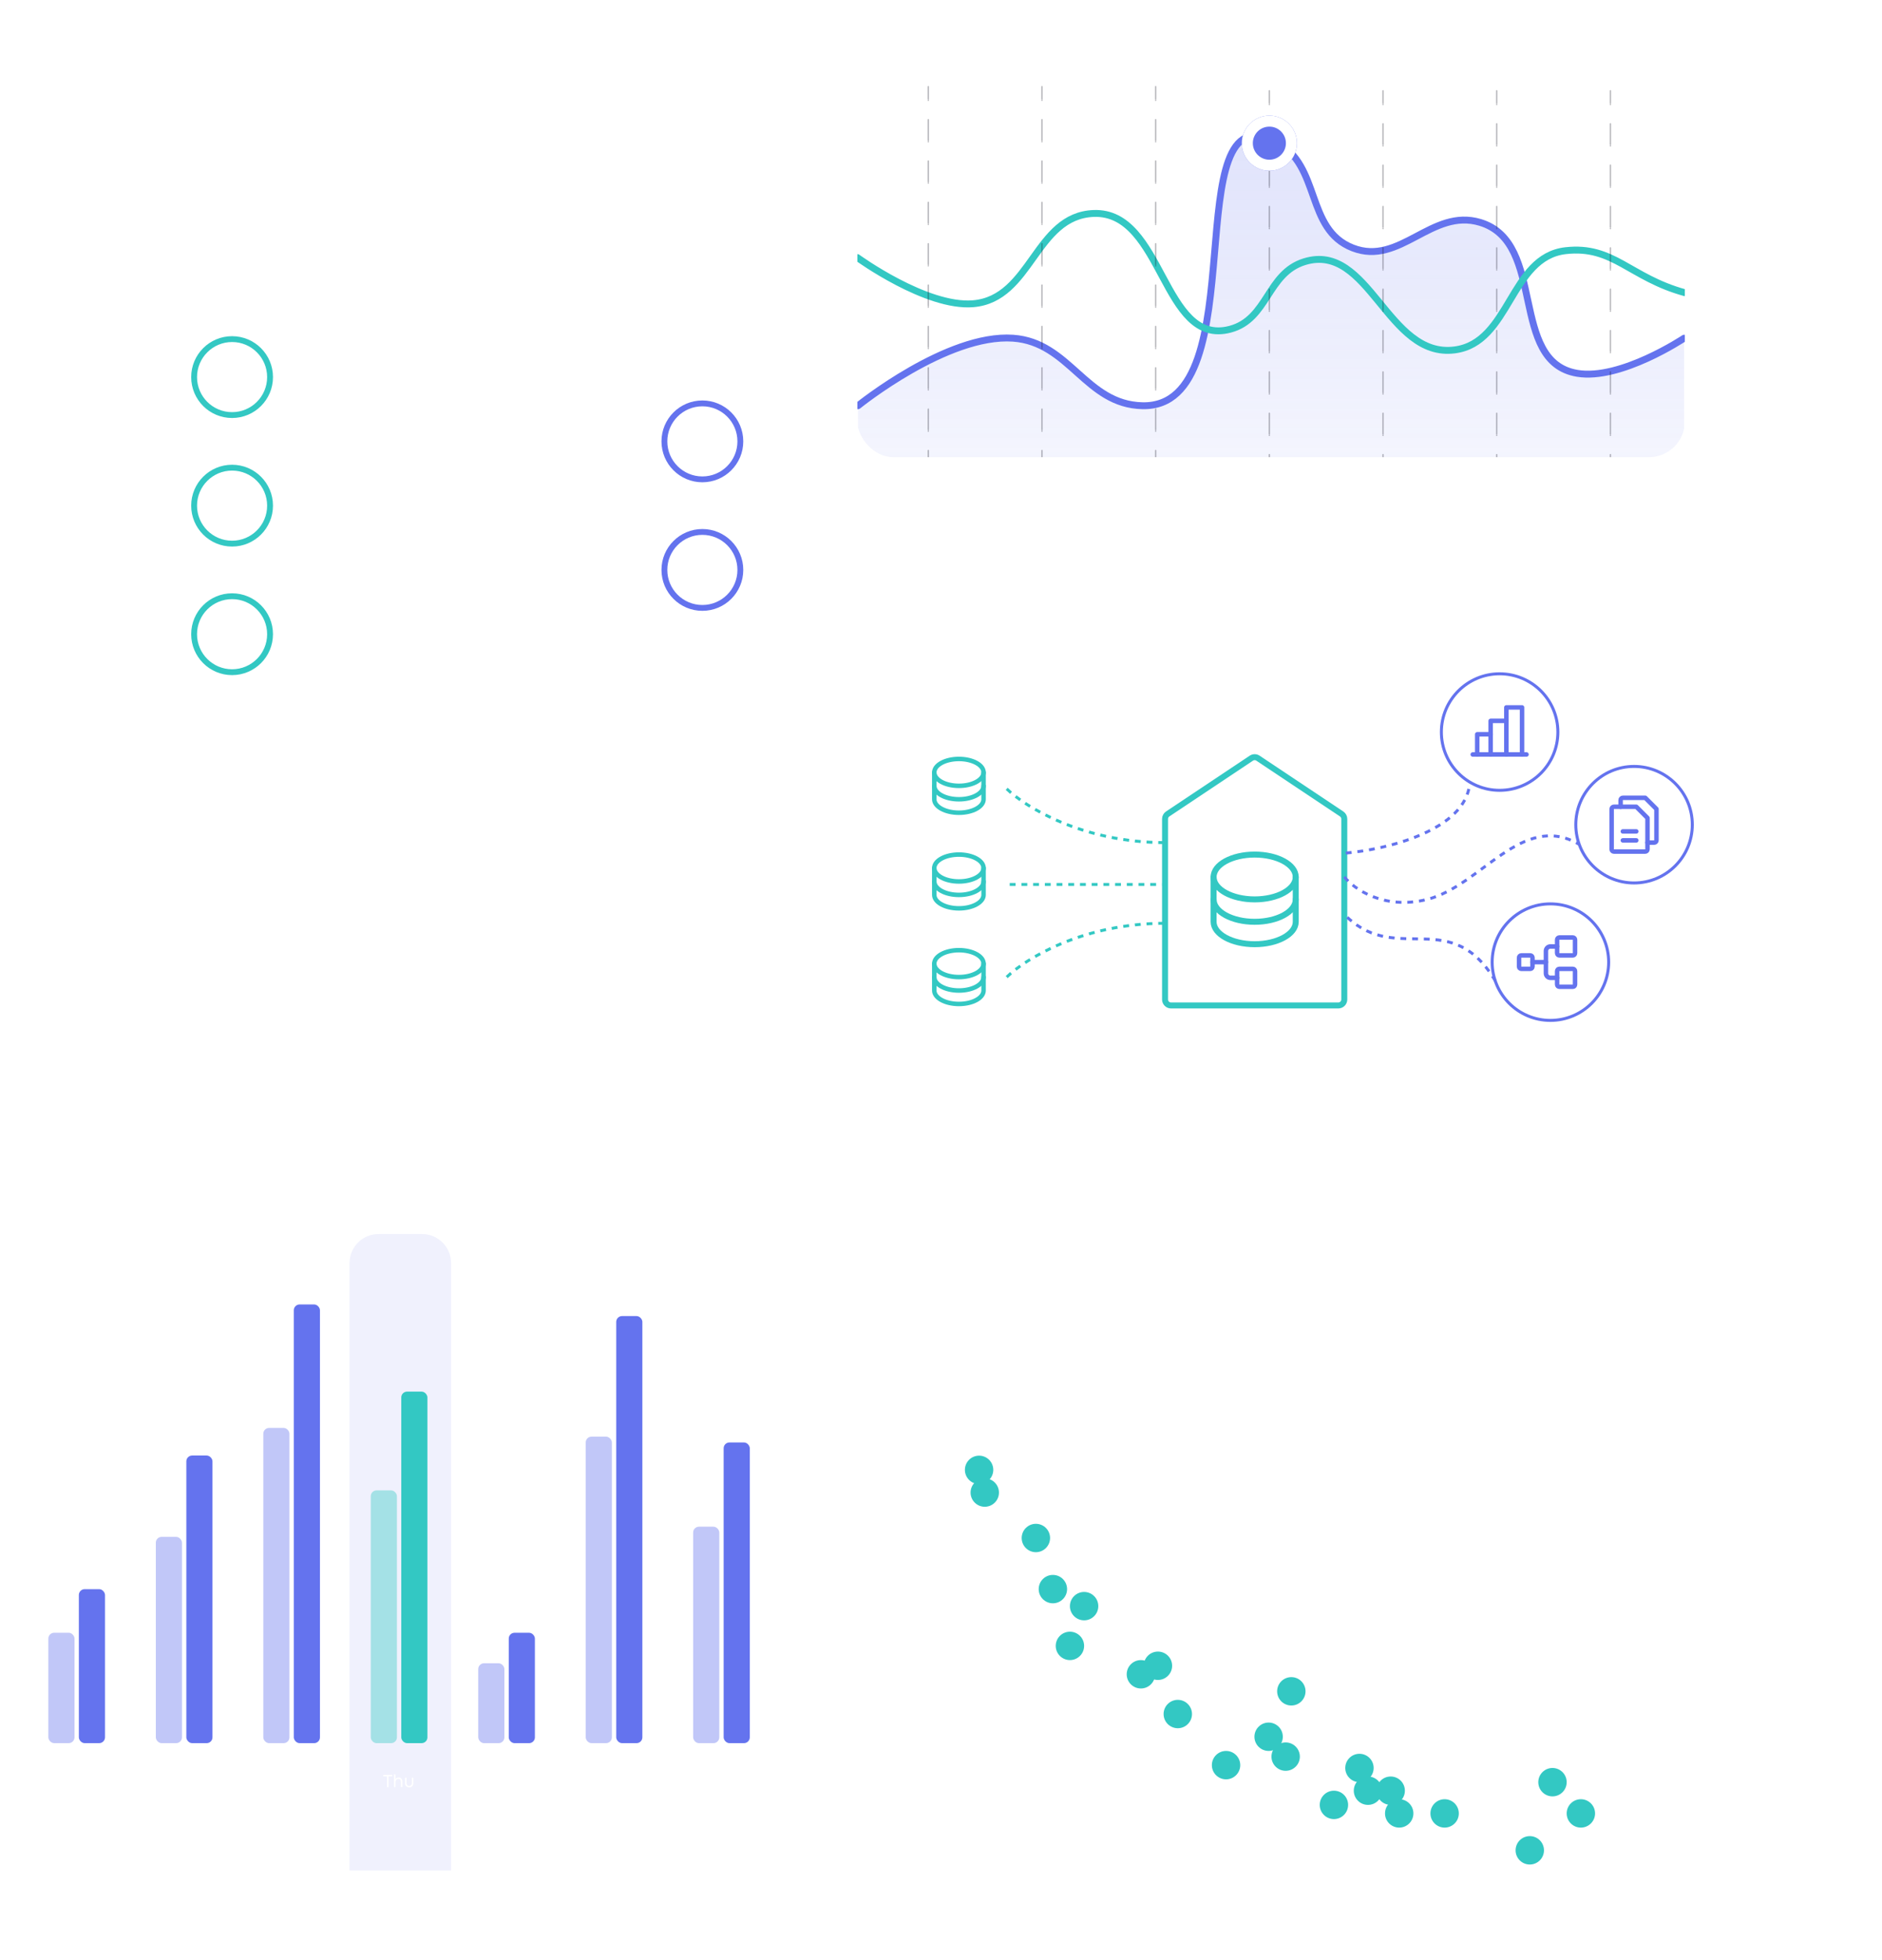 <svg width="630" height="656" viewBox="0 0 630 656" fill="none" xmlns="http://www.w3.org/2000/svg">
<rect x="44" width="225" height="277" rx="12" fill="#F5F9FC" fill-opacity="0.05"/>
<path opacity="0.7" d="M72.176 33L71.21 30.662H66.492L65.54 33H64.238L68.242 23.2H69.39L73.506 33H72.176ZM68.83 24.894L66.954 29.528H70.748L68.83 24.894ZM81.784 33L79.53 29.178H77.304V33H76.072V23.2H79.796C81.63 23.2 82.988 24.46 82.988 26.196C82.988 27.582 82.106 28.66 80.818 29.024L83.17 33H81.784ZM77.304 24.376V28.002H79.726C80.93 28.002 81.728 27.246 81.728 26.196C81.728 25.146 80.93 24.376 79.726 24.376H77.304ZM92.057 23.2V24.362H89.075V33H87.857V24.362H84.875V23.2H92.057ZM94.67 33V23.2H95.902V33H94.67ZM105.063 24.376H100.793V27.61H104.699V28.744H100.793V33H99.561V23.2H105.063V24.376ZM107.869 33V23.2H109.101V33H107.869ZM117.113 33.154C114.201 33.154 112.087 31.04 112.087 28.114C112.087 25.174 114.201 23.06 117.113 23.06C119.381 23.06 121.201 24.404 121.761 26.518H120.501C119.983 25.104 118.723 24.25 117.113 24.25C114.929 24.25 113.347 25.86 113.347 28.114C113.347 30.368 114.929 31.95 117.113 31.95C118.765 31.95 120.039 31.054 120.557 29.556H121.803C121.243 31.768 119.423 33.154 117.113 33.154ZM124.608 33V23.2H125.84V33H124.608ZM136.344 33L135.378 30.662H130.66L129.708 33H128.406L132.41 23.2H133.558L137.674 33H136.344ZM132.998 24.894L131.122 29.528H134.916L132.998 24.894ZM141.472 31.852H145.77V33H140.24V23.2H141.472V31.852ZM65.33 51V41.2H66.562V51H65.33ZM76.828 41.2H78.032V51H76.996L71.424 43.356V51H70.22V41.2H71.34L76.828 48.76V41.2ZM87.832 41.2V42.362H84.85V51H83.632V42.362H80.65V41.2H87.832ZM91.678 49.824H96.144V51H90.446V41.2H95.99V42.376H91.678V45.4H95.626V46.534H91.678V49.824ZM100.396 49.852H104.694V51H99.164V41.2H100.396V49.852ZM108.54 49.852H112.838V51H107.308V41.2H108.54V49.852ZM115.452 51V41.2H116.684V51H115.452ZM124.304 46.142H129.554C129.498 49.096 127.482 51.168 124.654 51.168C121.77 51.168 119.684 49.026 119.684 46.114C119.684 43.202 121.77 41.06 124.626 41.06C126.978 41.06 128.966 42.53 129.4 44.63H128.126C127.706 43.202 126.306 42.264 124.654 42.264C122.484 42.264 120.93 43.86 120.93 46.114C120.93 48.382 122.442 49.964 124.654 49.964C126.446 49.964 127.86 48.9 128.21 47.304H124.304V46.142ZM133.724 49.824H138.19V51H132.492V41.2H138.036V42.376H133.724V45.4H137.672V46.534H133.724V49.824ZM147.819 41.2H149.023V51H147.987L142.415 43.356V51H141.211V41.2H142.331L147.819 48.76V41.2ZM157.031 51.154C154.119 51.154 152.005 49.04 152.005 46.114C152.005 43.174 154.119 41.06 157.031 41.06C159.299 41.06 161.119 42.404 161.679 44.518H160.419C159.901 43.104 158.641 42.25 157.031 42.25C154.847 42.25 153.265 43.86 153.265 46.114C153.265 48.368 154.847 49.95 157.031 49.95C158.683 49.95 159.957 49.054 160.475 47.556H161.721C161.161 49.768 159.341 51.154 157.031 51.154ZM165.758 49.824H170.224V51H164.526V41.2H170.07V42.376H165.758V45.4H169.706V46.534H165.758V49.824Z" fill="white"/>
<g opacity="0.4">
<path d="M92.359 125.224L142.718 105.667M92.359 125.224L142.718 147.714M92.359 125.224L142.718 191.227M92.359 125.224L142.718 234.252" stroke="white" stroke-width="0.978" stroke-dasharray="1.96 1.96"/>
<path d="M220.943 146.736L171.562 105.667L220.943 187.316" stroke="white" stroke-width="0.978" stroke-dasharray="1.96 1.96"/>
<path d="M220.943 146.736H171.562L220.943 187.316" stroke="white" stroke-width="0.978" stroke-dasharray="1.96 1.96"/>
<path d="M220.943 146.736L171.562 190.739L220.943 187.316" stroke="white" stroke-width="0.978" stroke-dasharray="1.96 1.96"/>
<path d="M220.943 146.736L171.562 233.763L220.943 187.316" stroke="white" stroke-width="0.978" stroke-dasharray="1.96 1.96"/>
<path d="M92.359 169.226L142.718 105.667M92.359 169.226L142.718 147.714M92.359 169.226L142.718 191.227M92.359 169.226L142.718 234.252" stroke="white" stroke-width="0.978" stroke-dasharray="1.96 1.96"/>
<path d="M92.359 210.784L142.718 105.667M92.359 210.784L142.718 147.714M92.359 210.784L142.718 191.227M92.359 210.784L142.718 234.252" stroke="white" stroke-width="0.978" stroke-dasharray="1.96 1.96"/>
</g>
<circle cx="77.69" cy="126.202" r="12.712" stroke="#33C8C3" stroke-width="1.956"/>
<circle cx="77.69" cy="169.227" r="12.712" stroke="#33C8C3" stroke-width="1.956"/>
<circle cx="77.69" cy="212.251" r="12.712" stroke="#33C8C3" stroke-width="1.956"/>
<circle cx="156.893" cy="104.69" r="12.712" stroke="white" stroke-width="1.956"/>
<circle cx="156.893" cy="147.714" r="12.712" stroke="white" stroke-width="1.956"/>
<circle cx="156.893" cy="190.738" r="12.712" stroke="white" stroke-width="1.956"/>
<circle cx="156.893" cy="233.764" r="12.712" stroke="white" stroke-width="1.956"/>
<circle cx="235.119" cy="147.715" r="12.712" stroke="#6473EE" stroke-width="1.956"/>
<circle cx="235.119" cy="190.739" r="12.712" stroke="#6473EE" stroke-width="1.956"/>
<g clip-path="url(#clip0_1106_3791)">
<rect x="287" width="277" height="153" rx="12" fill="#F5F9FC" fill-opacity="0.05"/>
<path opacity="0.7" d="M315.176 33L314.21 30.662H309.492L308.54 33H307.238L311.242 23.2H312.39L316.506 33H315.176ZM311.83 24.894L309.954 29.528H313.748L311.83 24.894ZM325.68 23.2H326.884V33H325.848L320.276 25.356V33H319.072V23.2H320.192L325.68 30.76V23.2ZM337.384 33L336.418 30.662H331.7L330.748 33H329.446L333.45 23.2H334.598L338.714 33H337.384ZM334.038 24.894L332.162 29.528H335.956L334.038 24.894ZM342.512 31.852H346.81V33H341.28V23.2H342.512V31.852ZM355.698 23.2L352.086 29.094V33H350.812V29.094L347.228 23.2H348.572L351.456 27.946L354.354 23.2H355.698ZM364.521 23.2V24.362H361.539V33H360.321V24.362H357.339V23.2H364.521ZM367.134 33V23.2H368.366V33H367.134ZM376.378 33.154C373.466 33.154 371.352 31.04 371.352 28.114C371.352 25.174 373.466 23.06 376.378 23.06C378.646 23.06 380.466 24.404 381.026 26.518H379.766C379.248 25.104 377.988 24.25 376.378 24.25C374.194 24.25 372.612 25.86 372.612 28.114C372.612 30.368 374.194 31.95 376.378 31.95C378.03 31.95 379.304 31.054 379.822 29.556H381.068C380.508 31.768 378.688 33.154 376.378 33.154ZM386.799 33.126C384.643 33.126 383.173 31.922 383.173 29.99H384.433C384.433 31.208 385.427 31.922 386.785 31.922C388.017 31.922 388.983 31.278 388.983 30.242C388.983 29.094 387.821 28.828 386.547 28.52C385.035 28.17 383.369 27.764 383.369 25.804C383.369 24.11 384.671 23.088 386.701 23.088C388.731 23.088 389.977 24.208 389.977 25.986H388.759C388.759 24.894 387.863 24.264 386.673 24.264C385.483 24.264 384.587 24.824 384.587 25.762C384.587 26.826 385.721 27.106 386.981 27.4C388.521 27.778 390.257 28.184 390.257 30.228C390.257 32.076 388.745 33.126 386.799 33.126Z" fill="white"/>
<path opacity="0.2" d="M339.113 113.183C317.062 111.643 287.219 135.786 287.219 135.786V214.896H563.757V113.183C563.757 113.183 542.507 127.355 528.008 124.946C504.865 121.1 517.954 81.193 495.488 74.436C479.215 69.541 468.647 89.153 452.819 82.969C436.893 76.747 442.318 55.473 427.218 47.451C393.068 29.308 421.136 136.543 382.474 135.786C363.381 135.412 358.162 114.514 339.113 113.183Z" fill="url(#paint0_linear_1106_3791)"/>
<path d="M287.219 135.786C287.219 135.786 317.062 111.643 339.113 113.183C358.162 114.514 363.381 135.413 382.474 135.786C421.136 136.543 393.068 29.308 427.218 47.451C442.318 55.473 436.893 76.747 452.819 82.969C468.647 89.153 479.215 69.541 495.488 74.436C517.954 81.193 504.865 121.1 528.008 124.946C542.507 127.355 563.757 113.183 563.757 113.183" stroke="#6473EE" stroke-width="2.306" stroke-linecap="round"/>
<path d="M287 86.2C287 86.2 310.041 102.957 325.748 101.652C345.37 100.023 346.434 72.183 366.11 71.439C389.482 70.554 389.163 116.158 411.777 110.186C424.477 106.833 424.128 91.437 436.686 87.583C458.454 80.904 464.385 120.031 486.966 117.105C505.619 114.688 505.41 86.013 524.099 83.893C540.095 82.079 545.549 92.888 564 97.962" stroke="#33C8C3" stroke-width="2.306" stroke-linecap="round"/>
<path opacity="0.3" d="M310.758 213.513V29" stroke="#171724" stroke-width="0.461" stroke-linecap="round" stroke-dasharray="0 0.46 6.46 0 0.46 6.46"/>
<path opacity="0.3" d="M348.805 213.513V29" stroke="#171724" stroke-width="0.461" stroke-linecap="round" stroke-dasharray="0 0.46 6.46 0 0.46 6.46"/>
<path opacity="0.3" d="M386.875 213.513V29" stroke="#171724" stroke-width="0.461" stroke-linecap="round" stroke-dasharray="0 0.46 6.46 0 0.46 6.46"/>
<path opacity="0.3" d="M424.922 214.897V30.384" stroke="#171724" stroke-width="0.461" stroke-linecap="round" stroke-dasharray="0 0.46 6.46 0 0.46 6.46"/>
<path opacity="0.3" d="M462.977 214.897V30.384" stroke="#171724" stroke-width="0.461" stroke-linecap="round" stroke-dasharray="0 0.46 6.46 0 0.46 6.46"/>
<path opacity="0.3" d="M501.039 214.897V30.384" stroke="#171724" stroke-width="0.461" stroke-linecap="round" stroke-dasharray="0 0.46 6.46 0 0.46 6.46"/>
<path opacity="0.3" d="M539.094 214.897V30.384" stroke="#171724" stroke-width="0.461" stroke-linecap="round" stroke-dasharray="0 0.46 6.46 0 0.46 6.46"/>
<g filter="url(#filter0_d_1106_3791)">
<circle cx="424.921" cy="45.608" r="9.226" fill="#6473EE"/>
<circle cx="424.921" cy="45.608" r="7.381" stroke="white" stroke-width="3.69"/>
</g>
</g>
<rect x="287" y="381" width="277" height="275" rx="12" fill="#F5F9FC" fill-opacity="0.05"/>
<path opacity="0.7" d="M312.796 420.168C309.828 420.168 307.658 417.998 307.658 415.114C307.658 412.216 309.828 410.046 312.796 410.046C315.764 410.046 317.92 412.216 317.92 415.114C317.92 417.998 315.764 420.168 312.796 420.168ZM312.796 418.964C315.022 418.964 316.674 417.312 316.674 415.114C316.674 412.902 315.022 411.25 312.796 411.25C310.57 411.25 308.918 412.916 308.918 415.114C308.918 417.298 310.57 418.964 312.796 418.964ZM324.431 410.2C326.279 410.2 327.679 411.544 327.679 413.35C327.679 415.142 326.293 416.486 324.431 416.486H322.149V420H320.917V410.2H324.431ZM324.375 415.296C325.565 415.296 326.433 414.47 326.433 413.35C326.433 412.23 325.565 411.39 324.375 411.39H322.149V415.296H324.375ZM336.588 410.2V411.362H333.606V420H332.388V411.362H329.406V410.2H336.588ZM339.202 420V410.2H340.434V420H339.202ZM355.53 420H354.27L352.996 412.356L349.622 419.762H349.286L345.912 412.356L344.624 420H343.364L345.016 410.2H346.206L349.44 417.396L352.688 410.2H353.906L355.53 420ZM358.47 420V410.2H359.702V420H358.47ZM364.34 418.852H369.534V420H362.38V419.79L367.448 411.362H362.604V410.2H369.38V410.438L364.34 418.852ZM379.075 420L378.109 417.662H373.391L372.439 420H371.137L375.141 410.2H376.289L380.405 420H379.075ZM375.729 411.894L373.853 416.528H377.647L375.729 411.894ZM388.201 410.2V411.362H385.219V420H384.001V411.362H381.019V410.2H388.201ZM390.814 420V410.2H392.046V420H390.814ZM400.17 420.168C397.202 420.168 395.032 417.998 395.032 415.114C395.032 412.216 397.202 410.046 400.17 410.046C403.138 410.046 405.294 412.216 405.294 415.114C405.294 417.998 403.138 420.168 400.17 420.168ZM400.17 418.964C402.396 418.964 404.048 417.312 404.048 415.114C404.048 412.902 402.396 411.25 400.17 411.25C397.944 411.25 396.292 412.916 396.292 415.114C396.292 417.298 397.944 418.964 400.17 418.964ZM414.9 410.2H416.104V420H415.068L409.496 412.356V420H408.292V410.2H409.412L414.9 417.76V410.2ZM430.852 420L429.886 417.662H425.168L424.216 420H422.914L426.918 410.2H428.066L432.182 420H430.852ZM427.506 411.894L425.63 416.528H429.424L427.506 411.894ZM441.355 410.2H442.559V420H441.523L435.951 412.356V420H434.747V410.2H435.867L441.355 417.76V410.2ZM449.476 410.2V410.214C452.36 410.214 454.446 412.272 454.446 415.1C454.446 417.942 452.36 420 449.476 420H446.214V410.2H449.476ZM449.448 418.852C451.646 418.852 453.2 417.27 453.2 415.1C453.2 412.944 451.646 411.362 449.448 411.362H447.446V418.852H449.448ZM311.256 438.126C309.1 438.126 307.63 436.922 307.63 434.99H308.89C308.89 436.208 309.884 436.922 311.242 436.922C312.474 436.922 313.44 436.278 313.44 435.242C313.44 434.094 312.278 433.828 311.004 433.52C309.492 433.17 307.826 432.764 307.826 430.804C307.826 429.11 309.128 428.088 311.158 428.088C313.188 428.088 314.434 429.208 314.434 430.986H313.216C313.216 429.894 312.32 429.264 311.13 429.264C309.94 429.264 309.044 429.824 309.044 430.762C309.044 431.826 310.178 432.106 311.438 432.4C312.978 432.778 314.714 433.184 314.714 435.228C314.714 437.076 313.202 438.126 311.256 438.126ZM317.664 438V428.2H318.896V438H317.664ZM333.992 438H332.732L331.458 430.356L328.084 437.762H327.748L324.374 430.356L323.086 438H321.826L323.478 428.2H324.668L327.902 435.396L331.15 428.2H332.368L333.992 438ZM340.67 438.168C338.458 438.168 336.82 436.586 336.82 434.36V428.2H338.066V434.262C338.066 435.886 339.144 436.964 340.67 436.964C342.182 436.964 343.274 435.886 343.274 434.262V428.2H344.506V434.36C344.506 436.586 342.868 438.168 340.67 438.168ZM349.275 436.852H353.573V438H348.043V428.2H349.275V436.852ZM363.033 438L362.067 435.662H357.349L356.397 438H355.095L359.099 428.2H360.247L364.363 438H363.033ZM359.687 429.894L357.811 434.528H361.605L359.687 429.894ZM372.159 428.2V429.362H369.177V438H367.959V429.362H364.977V428.2H372.159ZM374.772 438V428.2H376.004V438H374.772ZM384.128 438.168C381.16 438.168 378.99 435.998 378.99 433.114C378.99 430.216 381.16 428.046 384.128 428.046C387.096 428.046 389.252 430.216 389.252 433.114C389.252 435.998 387.096 438.168 384.128 438.168ZM384.128 436.964C386.354 436.964 388.006 435.312 388.006 433.114C388.006 430.902 386.354 429.25 384.128 429.25C381.902 429.25 380.25 430.916 380.25 433.114C380.25 435.298 381.902 436.964 384.128 436.964ZM398.858 428.2H400.062V438H399.026L393.454 430.356V438H392.25V428.2H393.37L398.858 435.76V428.2Z" fill="white"/>
<path opacity="0.4" d="M307 466L307 638L544 638" stroke="white" stroke-linecap="round" stroke-linejoin="round"/>
<circle cx="327.751" cy="491.919" r="4.751" fill="#33C8C3"/>
<circle cx="329.65" cy="499.521" r="4.751" fill="#33C8C3"/>
<circle cx="346.759" cy="514.725" r="4.751" fill="#33C8C3"/>
<circle cx="352.454" cy="531.828" r="4.751" fill="#33C8C3"/>
<circle cx="362.907" cy="537.53" r="4.751" fill="#33C8C3"/>
<circle cx="381.915" cy="560.335" r="4.751" fill="#33C8C3"/>
<circle cx="387.618" cy="557.485" r="4.751" fill="#33C8C3"/>
<circle cx="394.267" cy="573.639" r="4.751" fill="#33C8C3"/>
<circle cx="424.673" cy="581.24" r="4.751" fill="#33C8C3"/>
<circle cx="432.275" cy="566.036" r="4.751" fill="#33C8C3"/>
<circle cx="430.376" cy="587.892" r="4.751" fill="#33C8C3"/>
<circle cx="410.423" cy="590.742" r="4.751" fill="#33C8C3"/>
<circle cx="446.532" cy="604.046" r="4.751" fill="#33C8C3"/>
<circle cx="455.079" cy="591.693" r="4.751" fill="#33C8C3"/>
<circle cx="457.931" cy="599.295" r="4.751" fill="#33C8C3"/>
<circle cx="465.532" cy="599.295" r="4.751" fill="#33C8C3"/>
<circle cx="468.384" cy="606.897" r="4.751" fill="#33C8C3"/>
<circle cx="483.587" cy="606.897" r="4.751" fill="#33C8C3"/>
<circle cx="529.196" cy="606.897" r="4.751" fill="#33C8C3"/>
<circle cx="519.696" cy="596.444" r="4.751" fill="#33C8C3"/>
<circle cx="512.095" cy="619.249" r="4.751" fill="#33C8C3"/>
<circle cx="358.157" cy="550.833" r="4.751" fill="#33C8C3"/>
<g clip-path="url(#clip1_1106_3791)">
<rect y="295" width="268" height="331" rx="12" fill="#F5F9FC" fill-opacity="0.05"/>
<path opacity="0.7" d="M24.256 328.126C22.1 328.126 20.63 326.922 20.63 324.99H21.89C21.89 326.208 22.884 326.922 24.242 326.922C25.474 326.922 26.44 326.278 26.44 325.242C26.44 324.094 25.278 323.828 24.004 323.52C22.492 323.17 20.826 322.764 20.826 320.804C20.826 319.11 22.128 318.088 24.158 318.088C26.188 318.088 27.434 319.208 27.434 320.986H26.216C26.216 319.894 25.32 319.264 24.13 319.264C22.94 319.264 22.044 319.824 22.044 320.762C22.044 321.826 23.178 322.106 24.438 322.4C25.978 322.778 27.714 323.184 27.714 325.228C27.714 327.076 26.202 328.126 24.256 328.126ZM36.659 318.2V319.362H33.677V328H32.459V319.362H29.477V318.2H36.659ZM44.984 328L42.73 324.178H40.504V328H39.272V318.2H42.996C44.83 318.2 46.188 319.46 46.188 321.196C46.188 322.582 45.306 323.66 44.018 324.024L46.37 328H44.984ZM40.504 319.376V323.002H42.926C44.13 323.002 44.928 322.246 44.928 321.196C44.928 320.146 44.13 319.376 42.926 319.376H40.504ZM55.999 328L55.033 325.662H50.315L49.363 328H48.061L52.065 318.2H53.213L57.329 328H55.999ZM52.653 319.894L50.777 324.528H54.571L52.653 319.894ZM65.124 318.2V319.362H62.142V328H60.925V319.362H57.943V318.2H65.124ZM68.97 326.824H73.436V328H67.738V318.2H73.282V319.376H68.97V322.4H72.918V323.534H68.97V326.824ZM80.24 323.142H85.49C85.434 326.096 83.418 328.168 80.59 328.168C77.706 328.168 75.62 326.026 75.62 323.114C75.62 320.202 77.706 318.06 80.562 318.06C82.914 318.06 84.902 319.53 85.336 321.63H84.062C83.642 320.202 82.242 319.264 80.59 319.264C78.42 319.264 76.866 320.86 76.866 323.114C76.866 325.382 78.378 326.964 80.59 326.964C82.382 326.964 83.796 325.9 84.146 324.304H80.24V323.142ZM95.345 318.2L91.733 324.094V328H90.459V324.094L86.875 318.2H88.219L91.103 322.946L94.001 318.2H95.345Z" fill="white"/>
<path opacity="0.1" d="M117 422.723C117 417.353 121.353 413 126.723 413H141.277C146.647 413 151 417.353 151 422.723V630H117V422.723Z" fill="#6473EE"/>
<rect x="26.398" y="531.848" width="8.751" height="51.532" rx="1.945" fill="#6473EE"/>
<rect opacity="0.4" x="16.188" y="546.431" width="8.751" height="36.948" rx="1.945" fill="#6473EE"/>
<rect x="134.328" y="465.732" width="8.751" height="117.649" rx="1.945" fill="#33C8C3"/>
<rect opacity="0.4" x="124.117" y="498.792" width="8.751" height="84.591" rx="1.945" fill="#33C8C3"/>
<rect x="62.375" y="487.124" width="8.751" height="96.259" rx="1.945" fill="#6473EE"/>
<rect opacity="0.4" x="52.164" y="514.349" width="8.751" height="69.034" rx="1.945" fill="#6473EE"/>
<rect x="170.305" y="546.436" width="8.751" height="36.948" rx="1.945" fill="#6473EE"/>
<rect opacity="0.4" x="160.094" y="556.646" width="8.751" height="26.738" rx="1.945" fill="#6473EE"/>
<rect x="98.352" y="436.562" width="8.751" height="146.819" rx="1.945" fill="#6473EE"/>
<rect opacity="0.4" x="88.141" y="477.884" width="8.751" height="105.496" rx="1.945" fill="#6473EE"/>
<rect x="206.281" y="440.452" width="8.751" height="142.93" rx="1.945" fill="#6473EE"/>
<rect opacity="0.4" x="196.07" y="480.803" width="8.751" height="102.579" rx="1.945" fill="#6473EE"/>
<rect x="242.242" y="482.747" width="8.751" height="100.634" rx="1.945" fill="#6473EE"/>
<rect opacity="0.4" x="232.031" y="510.943" width="8.751" height="72.437" rx="1.945" fill="#6473EE"/>
<path opacity="0.5" d="M24.343 598.104H23.817L23.287 594.918L21.881 598.004H21.741L20.335 594.918L19.798 598.104H19.273L19.961 594.02H20.457L21.805 597.018L23.158 594.02H23.666L24.343 598.104ZM26.496 598.174C25.539 598.174 24.822 597.473 24.822 596.528C24.822 595.583 25.539 594.889 26.496 594.889C27.447 594.889 28.165 595.589 28.165 596.528C28.165 597.473 27.447 598.174 26.496 598.174ZM26.496 597.695C27.167 597.695 27.657 597.205 27.657 596.534C27.657 595.857 27.167 595.367 26.496 595.367C25.819 595.367 25.329 595.857 25.329 596.528C25.329 597.205 25.819 597.695 26.496 597.695ZM30.493 594.889C31.246 594.889 31.713 595.449 31.713 596.219V598.104H31.217V596.336C31.217 595.7 30.913 595.338 30.371 595.338C29.828 595.338 29.414 595.799 29.414 596.388V598.104H28.918V594.953H29.274L29.367 595.449C29.607 595.099 30.009 594.889 30.493 594.889Z" fill="white"/>
<path opacity="0.5" d="M168.916 594.51H167.137V595.857H168.764V596.33H167.137V598.104H166.623V594.02H168.916V594.51ZM170.968 594.942H171.248V595.408H170.928C170.35 595.408 170.023 595.782 170.023 596.394V598.104H169.527V594.953H169.883L169.959 595.437C170.187 595.111 170.513 594.942 170.968 594.942ZM171.76 594.411V593.845H172.297V594.411H171.76ZM171.778 598.104V594.953H172.274V598.104H171.778Z" fill="white"/>
<path opacity="0.5" d="M59.021 594.02V594.504H57.779V598.104H57.271V594.504H56.029V594.02H59.021ZM60.638 598.174C59.792 598.174 59.243 597.625 59.243 596.779V594.953H59.739V596.698C59.739 597.316 60.084 597.695 60.638 597.695C61.204 597.695 61.542 597.31 61.542 596.698V594.953H62.038V596.779C62.038 597.625 61.495 598.174 60.638 598.174ZM65.928 596.546C65.928 596.604 65.922 596.663 65.916 596.721H63.233C63.309 597.304 63.746 597.689 64.341 597.689C64.779 597.689 65.129 597.485 65.321 597.147H65.846C65.578 597.794 65.024 598.174 64.341 598.174C63.425 598.174 62.737 597.468 62.737 596.528C62.737 595.595 63.425 594.889 64.341 594.889C65.298 594.889 65.928 595.624 65.928 596.546ZM64.341 595.356C63.77 595.356 63.344 595.717 63.245 596.266H65.432C65.327 595.706 64.901 595.356 64.341 595.356Z" fill="white"/>
<path opacity="0.5" d="M95.615 594.02H96.158L94.868 598.104H94.419L93.293 595.204L92.197 598.104H91.747L90.435 594.02H90.977L91.992 597.269L93.188 594.101H93.393L94.624 597.269L95.615 594.02ZM99.52 596.546C99.52 596.604 99.514 596.663 99.508 596.721H96.824C96.9 597.304 97.338 597.689 97.933 597.689C98.37 597.689 98.72 597.485 98.913 597.147H99.438C99.17 597.794 98.615 598.174 97.933 598.174C97.017 598.174 96.329 597.468 96.329 596.528C96.329 595.595 97.017 594.889 97.933 594.889C98.89 594.889 99.52 595.624 99.52 596.546ZM97.933 595.356C97.361 595.356 96.935 595.717 96.836 596.266H99.024C98.919 595.706 98.493 595.356 97.933 595.356ZM102.803 593.833H103.299V598.109H102.914L102.85 597.66C102.558 597.981 102.132 598.174 101.636 598.174C100.691 598.174 100.009 597.468 100.009 596.534C100.009 595.589 100.691 594.889 101.636 594.889C102.103 594.889 102.511 595.064 102.803 595.356V593.833ZM101.671 597.695C102.342 597.695 102.832 597.193 102.832 596.534C102.832 595.869 102.342 595.367 101.671 595.367C101.006 595.367 100.516 595.863 100.516 596.534C100.516 597.199 101.006 597.695 101.671 597.695Z" fill="white"/>
<path opacity="0.5" d="M201.767 598.156C200.868 598.156 200.256 597.654 200.256 596.849H200.781C200.781 597.357 201.195 597.654 201.761 597.654C202.274 597.654 202.677 597.386 202.677 596.954C202.677 596.476 202.192 596.365 201.662 596.237C201.032 596.091 200.337 595.922 200.337 595.105C200.337 594.399 200.88 593.973 201.726 593.973C202.572 593.973 203.091 594.44 203.091 595.181H202.583C202.583 594.726 202.21 594.463 201.714 594.463C201.218 594.463 200.845 594.697 200.845 595.087C200.845 595.531 201.317 595.647 201.842 595.77C202.484 595.927 203.208 596.097 203.208 596.948C203.208 597.718 202.578 598.156 201.767 598.156ZM206.659 594.953H207.05V598.104H206.642L206.589 597.631C206.298 597.969 205.866 598.174 205.353 598.174C204.419 598.174 203.719 597.468 203.719 596.534C203.719 595.589 204.419 594.889 205.353 594.889C205.866 594.889 206.303 595.093 206.595 595.437L206.659 594.953ZM205.388 597.695C206.058 597.695 206.543 597.199 206.543 596.528C206.543 595.863 206.058 595.367 205.388 595.367C204.723 595.367 204.227 595.869 204.227 596.528C204.227 597.193 204.723 597.695 205.388 597.695ZM209.356 597.648H209.7V598.104H209.292C208.615 598.104 208.195 597.689 208.195 597.007V595.402H207.641V595.315L208.615 594.288H208.691V594.953H209.683V595.402H208.691V596.989C208.691 597.415 208.924 597.648 209.356 597.648Z" fill="white"/>
<path d="M131.305 594.02V594.504H130.062V598.104H129.555V594.504H128.312V594.02H131.305ZM133.468 594.889C134.221 594.889 134.687 595.402 134.687 596.219V598.104H134.191V596.336C134.191 595.7 133.888 595.338 133.346 595.338C132.803 595.338 132.389 595.799 132.389 596.388V598.104H131.893V593.833H132.389V595.385C132.634 595.076 133.013 594.889 133.468 594.889ZM136.978 598.174C136.132 598.174 135.583 597.625 135.583 596.779V594.953H136.079V596.698C136.079 597.316 136.423 597.695 136.978 597.695C137.544 597.695 137.882 597.31 137.882 596.698V594.953H138.378V596.779C138.378 597.625 137.835 598.174 136.978 598.174Z" fill="white"/>
<path opacity="0.5" d="M237.748 598.156C236.85 598.156 236.237 597.654 236.237 596.849H236.762C236.762 597.357 237.176 597.654 237.742 597.654C238.256 597.654 238.658 597.386 238.658 596.954C238.658 596.476 238.174 596.365 237.643 596.237C237.013 596.091 236.319 595.922 236.319 595.105C236.319 594.399 236.861 593.973 237.707 593.973C238.553 593.973 239.072 594.44 239.072 595.181H238.565C238.565 594.726 238.192 594.463 237.696 594.463C237.2 594.463 236.826 594.697 236.826 595.087C236.826 595.531 237.299 595.647 237.824 595.77C238.466 595.927 239.189 596.097 239.189 596.948C239.189 597.718 238.559 598.156 237.748 598.156ZM241.293 598.174C240.447 598.174 239.899 597.625 239.899 596.779V594.953H240.395V596.698C240.395 597.316 240.739 597.695 241.293 597.695C241.859 597.695 242.198 597.31 242.198 596.698V594.953H242.693V596.779C242.693 597.625 242.151 598.174 241.293 598.174ZM245.213 594.889C245.965 594.889 246.432 595.449 246.432 596.219V598.104H245.936V596.336C245.936 595.7 245.633 595.338 245.09 595.338C244.548 595.338 244.133 595.799 244.133 596.388V598.104H243.638V594.953H243.993L244.087 595.449C244.326 595.099 244.728 594.889 245.213 594.889Z" fill="white"/>
</g>
<rect x="286" y="169" width="344" height="196" rx="12" fill="#F5F9FC" fill-opacity="0.05"/>
<path opacity="0.7" d="M310.592 192.2V192.214C313.476 192.214 315.562 194.272 315.562 197.1C315.562 199.942 313.476 202 310.592 202H307.33V192.2H310.592ZM310.564 200.852C312.762 200.852 314.316 199.27 314.316 197.1C314.316 194.944 312.762 193.362 310.564 193.362H308.562V200.852H310.564ZM325.054 202L324.088 199.662H319.37L318.418 202H317.116L321.12 192.2H322.268L326.384 202H325.054ZM321.708 193.894L319.832 198.528H323.626L321.708 193.894ZM334.18 192.2V193.362H331.198V202H329.98V193.362H326.998V192.2H334.18ZM342.723 202L341.757 199.662H337.039L336.087 202H334.785L338.789 192.2H339.937L344.053 202H342.723ZM339.377 193.894L337.501 198.528H341.295L339.377 193.894ZM352.071 200.824H356.537V202H350.839V192.2H356.383V193.376H352.071V196.4H356.019V197.534H352.071V200.824ZM366.166 192.2H367.37V202H366.334L360.762 194.356V202H359.558V192.2H360.678L366.166 199.76V192.2ZM374.986 197.142H380.236C380.18 200.096 378.164 202.168 375.336 202.168C372.452 202.168 370.366 200.026 370.366 197.114C370.366 194.202 372.452 192.06 375.308 192.06C377.66 192.06 379.648 193.53 380.082 195.63H378.808C378.388 194.202 376.988 193.264 375.336 193.264C373.166 193.264 371.612 194.86 371.612 197.114C371.612 199.382 373.124 200.964 375.336 200.964C377.128 200.964 378.542 199.9 378.892 198.304H374.986V197.142ZM383.174 202V192.2H384.406V202H383.174ZM394.672 192.2H395.876V202H394.84L389.268 194.356V202H388.064V192.2H389.184L394.672 199.76V192.2ZM400.762 200.824H405.228V202H399.53V192.2H405.074V193.376H400.762V196.4H404.71V197.534H400.762V200.824ZM409.481 200.824H413.947V202H408.249V192.2H413.793V193.376H409.481V196.4H413.429V197.534H409.481V200.824ZM422.679 202L420.425 198.178H418.199V202H416.967V192.2H420.691C422.525 192.2 423.883 193.46 423.883 195.196C423.883 196.582 423.001 197.66 421.713 198.024L424.065 202H422.679ZM418.199 193.376V197.002H420.621C421.825 197.002 422.623 196.246 422.623 195.196C422.623 194.146 421.825 193.376 420.621 193.376H418.199ZM426.957 202V192.2H428.189V202H426.957ZM438.455 192.2H439.659V202H438.623L433.051 194.356V202H431.847V192.2H432.967L438.455 199.76V192.2ZM447.275 197.142H452.525C452.469 200.096 450.453 202.168 447.625 202.168C444.741 202.168 442.655 200.026 442.655 197.114C442.655 194.202 444.741 192.06 447.597 192.06C449.949 192.06 451.937 193.53 452.371 195.63H451.097C450.677 194.202 449.277 193.264 447.625 193.264C445.455 193.264 443.901 194.86 443.901 197.114C443.901 199.382 445.413 200.964 447.625 200.964C449.417 200.964 450.831 199.9 451.181 198.304H447.275V197.142ZM466.557 202L465.591 199.662H460.873L459.921 202H458.619L462.623 192.2H463.771L467.887 202H466.557ZM463.211 193.894L461.335 198.528H465.129L463.211 193.894ZM477.06 192.2H478.264V202H477.228L471.656 194.356V202H470.452V192.2H471.572L477.06 199.76V192.2ZM485.181 192.2V192.214C488.065 192.214 490.151 194.272 490.151 197.1C490.151 199.942 488.065 202 485.181 202H481.919V192.2H485.181ZM485.153 200.852C487.351 200.852 488.905 199.27 488.905 197.1C488.905 194.944 487.351 193.362 485.153 193.362H483.151V200.852H485.153ZM307.33 220V210.2H308.562V220H307.33ZM318.828 210.2H320.032V220H318.996L313.424 212.356V220H312.22V210.2H313.34L318.828 217.76V210.2ZM329.188 211.376H324.918V214.61H328.824V215.744H324.918V220H323.686V210.2H329.188V211.376ZM337.707 220L335.453 216.178H333.227V220H331.995V210.2H335.719C337.553 210.2 338.911 211.46 338.911 213.196C338.911 214.582 338.029 215.66 336.741 216.024L339.093 220H337.707ZM333.227 211.376V215.002H335.649C336.853 215.002 337.651 214.246 337.651 213.196C337.651 212.146 336.853 211.376 335.649 211.376H333.227ZM348.721 220L347.755 217.662H343.037L342.085 220H340.783L344.787 210.2H345.935L350.051 220H348.721ZM345.375 211.894L343.499 216.528H347.293L345.375 211.894ZM355.201 220.126C353.045 220.126 351.575 218.922 351.575 216.99H352.835C352.835 218.208 353.829 218.922 355.187 218.922C356.419 218.922 357.385 218.278 357.385 217.242C357.385 216.094 356.223 215.828 354.949 215.52C353.437 215.17 351.771 214.764 351.771 212.804C351.771 211.11 353.073 210.088 355.103 210.088C357.133 210.088 358.379 211.208 358.379 212.986H357.161C357.161 211.894 356.265 211.264 355.075 211.264C353.885 211.264 352.989 211.824 352.989 212.762C352.989 213.826 354.123 214.106 355.383 214.4C356.923 214.778 358.659 215.184 358.659 217.228C358.659 219.076 357.147 220.126 355.201 220.126ZM367.604 210.2V211.362H364.622V220H363.404V211.362H360.422V210.2H367.604ZM375.929 220L373.675 216.178H371.449V220H370.217V210.2H373.941C375.775 210.2 377.133 211.46 377.133 213.196C377.133 214.582 376.251 215.66 374.963 216.024L377.315 220H375.929ZM371.449 211.376V215.002H373.871C375.075 215.002 375.873 214.246 375.873 213.196C375.873 212.146 375.075 211.376 373.871 211.376H371.449ZM383.945 220.168C381.733 220.168 380.095 218.586 380.095 216.36V210.2H381.341V216.262C381.341 217.886 382.419 218.964 383.945 218.964C385.457 218.964 386.549 217.886 386.549 216.262V210.2H387.781V216.36C387.781 218.586 386.143 220.168 383.945 220.168ZM395.672 220.154C392.76 220.154 390.646 218.04 390.646 215.114C390.646 212.174 392.76 210.06 395.672 210.06C397.94 210.06 399.76 211.404 400.32 213.518H399.06C398.542 212.104 397.282 211.25 395.672 211.25C393.488 211.25 391.906 212.86 391.906 215.114C391.906 217.368 393.488 218.95 395.672 218.95C397.324 218.95 398.598 218.054 399.116 216.556H400.362C399.802 218.768 397.982 220.154 395.672 220.154ZM409.163 210.2V211.362H406.181V220H404.963V211.362H401.981V210.2H409.163ZM415.514 220.168C413.302 220.168 411.664 218.586 411.664 216.36V210.2H412.91V216.262C412.91 217.886 413.988 218.964 415.514 218.964C417.026 218.964 418.118 217.886 418.118 216.262V210.2H419.35V216.36C419.35 218.586 417.712 220.168 415.514 220.168ZM428.599 220L426.345 216.178H424.119V220H422.887V210.2H426.611C428.445 210.2 429.803 211.46 429.803 213.196C429.803 214.582 428.921 215.66 427.633 216.024L429.985 220H428.599ZM424.119 211.376V215.002H426.541C427.745 215.002 428.543 214.246 428.543 213.196C428.543 212.146 427.745 211.376 426.541 211.376H424.119ZM434.109 218.824H438.575V220H432.877V210.2H438.421V211.376H434.109V214.4H438.057V215.534H434.109V218.824Z" fill="white"/>
<path d="M390 274.07V334.5C390 335.605 390.895 336.5 392 336.5H448C449.105 336.5 450 335.605 450 334.5V274.07C450 273.402 449.666 272.777 449.109 272.406L421.109 253.74C420.438 253.292 419.562 253.292 418.891 253.74L390.891 272.406C390.334 272.777 390 273.402 390 274.07Z" stroke="#33C8C3" stroke-width="2"/>
<g clip-path="url(#clip2_1106_3791)">
<path d="M420 301C427.594 301 433.75 297.642 433.75 293.5C433.75 289.358 427.594 286 420 286C412.406 286 406.25 289.358 406.25 293.5C406.25 297.642 412.406 301 420 301Z" stroke="#33C8C3" stroke-width="2" stroke-linecap="round" stroke-linejoin="round"/>
<path d="M406.25 293.5V301C406.25 305.142 412.406 308.5 420 308.5C427.594 308.5 433.75 305.142 433.75 301V293.5" stroke="#33C8C3" stroke-width="2" stroke-linecap="round" stroke-linejoin="round"/>
<path d="M406.25 301V308.5C406.25 312.642 412.406 316 420 316C427.594 316 433.75 312.642 433.75 308.5V301" stroke="#33C8C3" stroke-width="2" stroke-linecap="round" stroke-linejoin="round"/>
</g>
<g clip-path="url(#clip3_1106_3791)">
<path d="M494.5 252.5V245.75H499" stroke="#6473EE" stroke-width="1.5" stroke-linecap="round" stroke-linejoin="round"/>
<path d="M511 252.5H493" stroke="#6473EE" stroke-width="1.5" stroke-linecap="round" stroke-linejoin="round"/>
<path d="M499 252.5V241.25H504.25" stroke="#6473EE" stroke-width="1.5" stroke-linecap="round" stroke-linejoin="round"/>
<path d="M504.25 252.5V236.75H509.5V252.5" stroke="#6473EE" stroke-width="1.5" stroke-linecap="round" stroke-linejoin="round"/>
</g>
<circle cx="502" cy="245" r="19.5" stroke="#6473EE"/>
<circle cx="547" cy="276" r="19.5" stroke="#6473EE"/>
<g clip-path="url(#clip4_1106_3791)">
<path d="M550.75 285H540.25C540.051 285 539.86 284.921 539.72 284.78C539.579 284.64 539.5 284.449 539.5 284.25V270.75C539.5 270.551 539.579 270.36 539.72 270.22C539.86 270.079 540.051 270 540.25 270H547.75L551.5 273.75V284.25C551.5 284.449 551.421 284.64 551.28 284.78C551.14 284.921 550.949 285 550.75 285Z" stroke="#6473EE" stroke-width="1.5" stroke-linecap="round" stroke-linejoin="round"/>
<path d="M542.5 270V267.75C542.5 267.551 542.579 267.36 542.72 267.22C542.86 267.079 543.051 267 543.25 267H550.75L554.5 270.75V281.25C554.5 281.449 554.421 281.64 554.28 281.78C554.14 281.921 553.949 282 553.75 282H551.5" stroke="#6473EE" stroke-width="1.5" stroke-linecap="round" stroke-linejoin="round"/>
<path d="M543.25 278.25H547.75" stroke="#6473EE" stroke-width="1.5" stroke-linecap="round" stroke-linejoin="round"/>
<path d="M543.25 281.25H547.75" stroke="#6473EE" stroke-width="1.5" stroke-linecap="round" stroke-linejoin="round"/>
</g>
<circle cx="519" cy="322" r="19.5" stroke="#6473EE"/>
<g clip-path="url(#clip5_1106_3791)">
<path d="M512.25 319.75H509.25C508.836 319.75 508.5 320.086 508.5 320.5V323.5C508.5 323.914 508.836 324.25 509.25 324.25H512.25C512.664 324.25 513 323.914 513 323.5V320.5C513 320.086 512.664 319.75 512.25 319.75Z" stroke="#6473EE" stroke-width="1.5" stroke-linecap="round" stroke-linejoin="round"/>
<path d="M526.5 313.75H522C521.586 313.75 521.25 314.086 521.25 314.5V319C521.25 319.414 521.586 319.75 522 319.75H526.5C526.914 319.75 527.25 319.414 527.25 319V314.5C527.25 314.086 526.914 313.75 526.5 313.75Z" stroke="#6473EE" stroke-width="1.5" stroke-linecap="round" stroke-linejoin="round"/>
<path d="M526.5 324.25H522C521.586 324.25 521.25 324.586 521.25 325V329.5C521.25 329.914 521.586 330.25 522 330.25H526.5C526.914 330.25 527.25 329.914 527.25 329.5V325C527.25 324.586 526.914 324.25 526.5 324.25Z" stroke="#6473EE" stroke-width="1.5" stroke-linecap="round" stroke-linejoin="round"/>
<path d="M513 322H517.5" stroke="#6473EE" stroke-width="1.5" stroke-linecap="round" stroke-linejoin="round"/>
<path d="M521.25 327.25H519C518.602 327.25 518.221 327.092 517.939 326.811C517.658 326.529 517.5 326.148 517.5 325.75V318.25C517.5 317.852 517.658 317.471 517.939 317.189C518.221 316.908 518.602 316.75 519 316.75H521.25" stroke="#6473EE" stroke-width="1.5" stroke-linecap="round" stroke-linejoin="round"/>
</g>
<g clip-path="url(#clip6_1106_3791)">
<path d="M321 263C325.556 263 329.25 260.985 329.25 258.5C329.25 256.015 325.556 254 321 254C316.444 254 312.75 256.015 312.75 258.5C312.75 260.985 316.444 263 321 263Z" stroke="#33C8C3" stroke-width="1.5" stroke-linecap="round" stroke-linejoin="round"/>
<path d="M312.75 258.5V263C312.75 265.485 316.444 267.5 321 267.5C325.556 267.5 329.25 265.485 329.25 263V258.5" stroke="#33C8C3" stroke-width="1.5" stroke-linecap="round" stroke-linejoin="round"/>
<path d="M312.75 263V267.5C312.75 269.985 316.444 272 321 272C325.556 272 329.25 269.985 329.25 267.5V263" stroke="#33C8C3" stroke-width="1.5" stroke-linecap="round" stroke-linejoin="round"/>
</g>
<g clip-path="url(#clip7_1106_3791)">
<path d="M321 295C325.556 295 329.25 292.985 329.25 290.5C329.25 288.015 325.556 286 321 286C316.444 286 312.75 288.015 312.75 290.5C312.75 292.985 316.444 295 321 295Z" stroke="#33C8C3" stroke-width="1.5" stroke-linecap="round" stroke-linejoin="round"/>
<path d="M312.75 290.5V295C312.75 297.485 316.444 299.5 321 299.5C325.556 299.5 329.25 297.485 329.25 295V290.5" stroke="#33C8C3" stroke-width="1.5" stroke-linecap="round" stroke-linejoin="round"/>
<path d="M312.75 295V299.5C312.75 301.985 316.444 304 321 304C325.556 304 329.25 301.985 329.25 299.5V295" stroke="#33C8C3" stroke-width="1.5" stroke-linecap="round" stroke-linejoin="round"/>
</g>
<g clip-path="url(#clip8_1106_3791)">
<path d="M321 327C325.556 327 329.25 324.985 329.25 322.5C329.25 320.015 325.556 318 321 318C316.444 318 312.75 320.015 312.75 322.5C312.75 324.985 316.444 327 321 327Z" stroke="#33C8C3" stroke-width="1.5" stroke-linecap="round" stroke-linejoin="round"/>
<path d="M312.75 322.5V327C312.75 329.485 316.444 331.5 321 331.5C325.556 331.5 329.25 329.485 329.25 327V322.5" stroke="#33C8C3" stroke-width="1.5" stroke-linecap="round" stroke-linejoin="round"/>
<path d="M312.75 327V331.5C312.75 333.985 316.444 336 321 336C325.556 336 329.25 333.985 329.25 331.5V327" stroke="#33C8C3" stroke-width="1.5" stroke-linecap="round" stroke-linejoin="round"/>
</g>
<path d="M337 264C343.137 270 362.328 282 390 282" stroke="#33C8C3" stroke-width="0.978" stroke-dasharray="1.96 1.96"/>
<path d="M337 327C343.137 321 362.328 309 390 309" stroke="#33C8C3" stroke-width="0.978" stroke-dasharray="1.96 1.96"/>
<path d="M338 296H389" stroke="#33C8C3" stroke-width="0.978" stroke-dasharray="1.96 1.96"/>
<path d="M450.5 285.5C463.833 284.333 490.8 278 492 262" stroke="#6473EE" stroke-width="0.978" stroke-dasharray="1.96 1.96"/>
<path d="M451 307C468 323 486 303 501 329" stroke="#6473EE" stroke-width="0.978" stroke-dasharray="1.96 1.96"/>
<path d="M450 293.454C453.186 297.469 463.18 304.605 477.669 301.026C495.779 296.552 509.5 271.499 528.5 282.501" stroke="#6473EE" stroke-width="0.978" stroke-dasharray="1.96 1.96"/>
<defs>
<filter id="filter0_d_1106_3791" x="404.163" y="27.156" width="41.517" height="41.515" filterUnits="userSpaceOnUse" color-interpolation-filters="sRGB">
<feFlood flood-opacity="0" result="BackgroundImageFix"/>
<feColorMatrix in="SourceAlpha" type="matrix" values="0 0 0 0 0 0 0 0 0 0 0 0 0 0 0 0 0 0 127 0" result="hardAlpha"/>
<feOffset dy="2.306"/>
<feGaussianBlur stdDeviation="5.766"/>
<feColorMatrix type="matrix" values="0 0 0 0 0 0 0 0 0 0 0 0 0 0 0 0 0 0 0.1 0"/>
<feBlend mode="normal" in2="BackgroundImageFix" result="effect1_dropShadow_1106_3791"/>
<feBlend mode="normal" in="SourceGraphic" in2="effect1_dropShadow_1106_3791" result="shape"/>
</filter>
<linearGradient id="paint0_linear_1106_3791" x1="425.488" y1="45.383" x2="425.488" y2="214.896" gradientUnits="userSpaceOnUse">
<stop stop-color="#6473EE"/>
<stop offset="1" stop-color="#6473EE" stop-opacity="0"/>
</linearGradient>
<clipPath id="clip0_1106_3791">
<rect x="287" width="277" height="153" rx="12" fill="white"/>
</clipPath>
<clipPath id="clip1_1106_3791">
<rect y="295" width="268" height="331" rx="12" fill="white"/>
</clipPath>
<clipPath id="clip2_1106_3791">
<rect width="40" height="40" fill="white" transform="translate(400 281)"/>
</clipPath>
<clipPath id="clip3_1106_3791">
<rect width="24" height="24" fill="white" transform="translate(490 233)"/>
</clipPath>
<clipPath id="clip4_1106_3791">
<rect width="24" height="24" fill="white" transform="translate(535 264)"/>
</clipPath>
<clipPath id="clip5_1106_3791">
<rect width="24" height="24" fill="white" transform="translate(507 310)"/>
</clipPath>
<clipPath id="clip6_1106_3791">
<rect width="24" height="24" fill="white" transform="translate(309 251)"/>
</clipPath>
<clipPath id="clip7_1106_3791">
<rect width="24" height="24" fill="white" transform="translate(309 283)"/>
</clipPath>
<clipPath id="clip8_1106_3791">
<rect width="24" height="24" fill="white" transform="translate(309 315)"/>
</clipPath>
</defs>
</svg>
